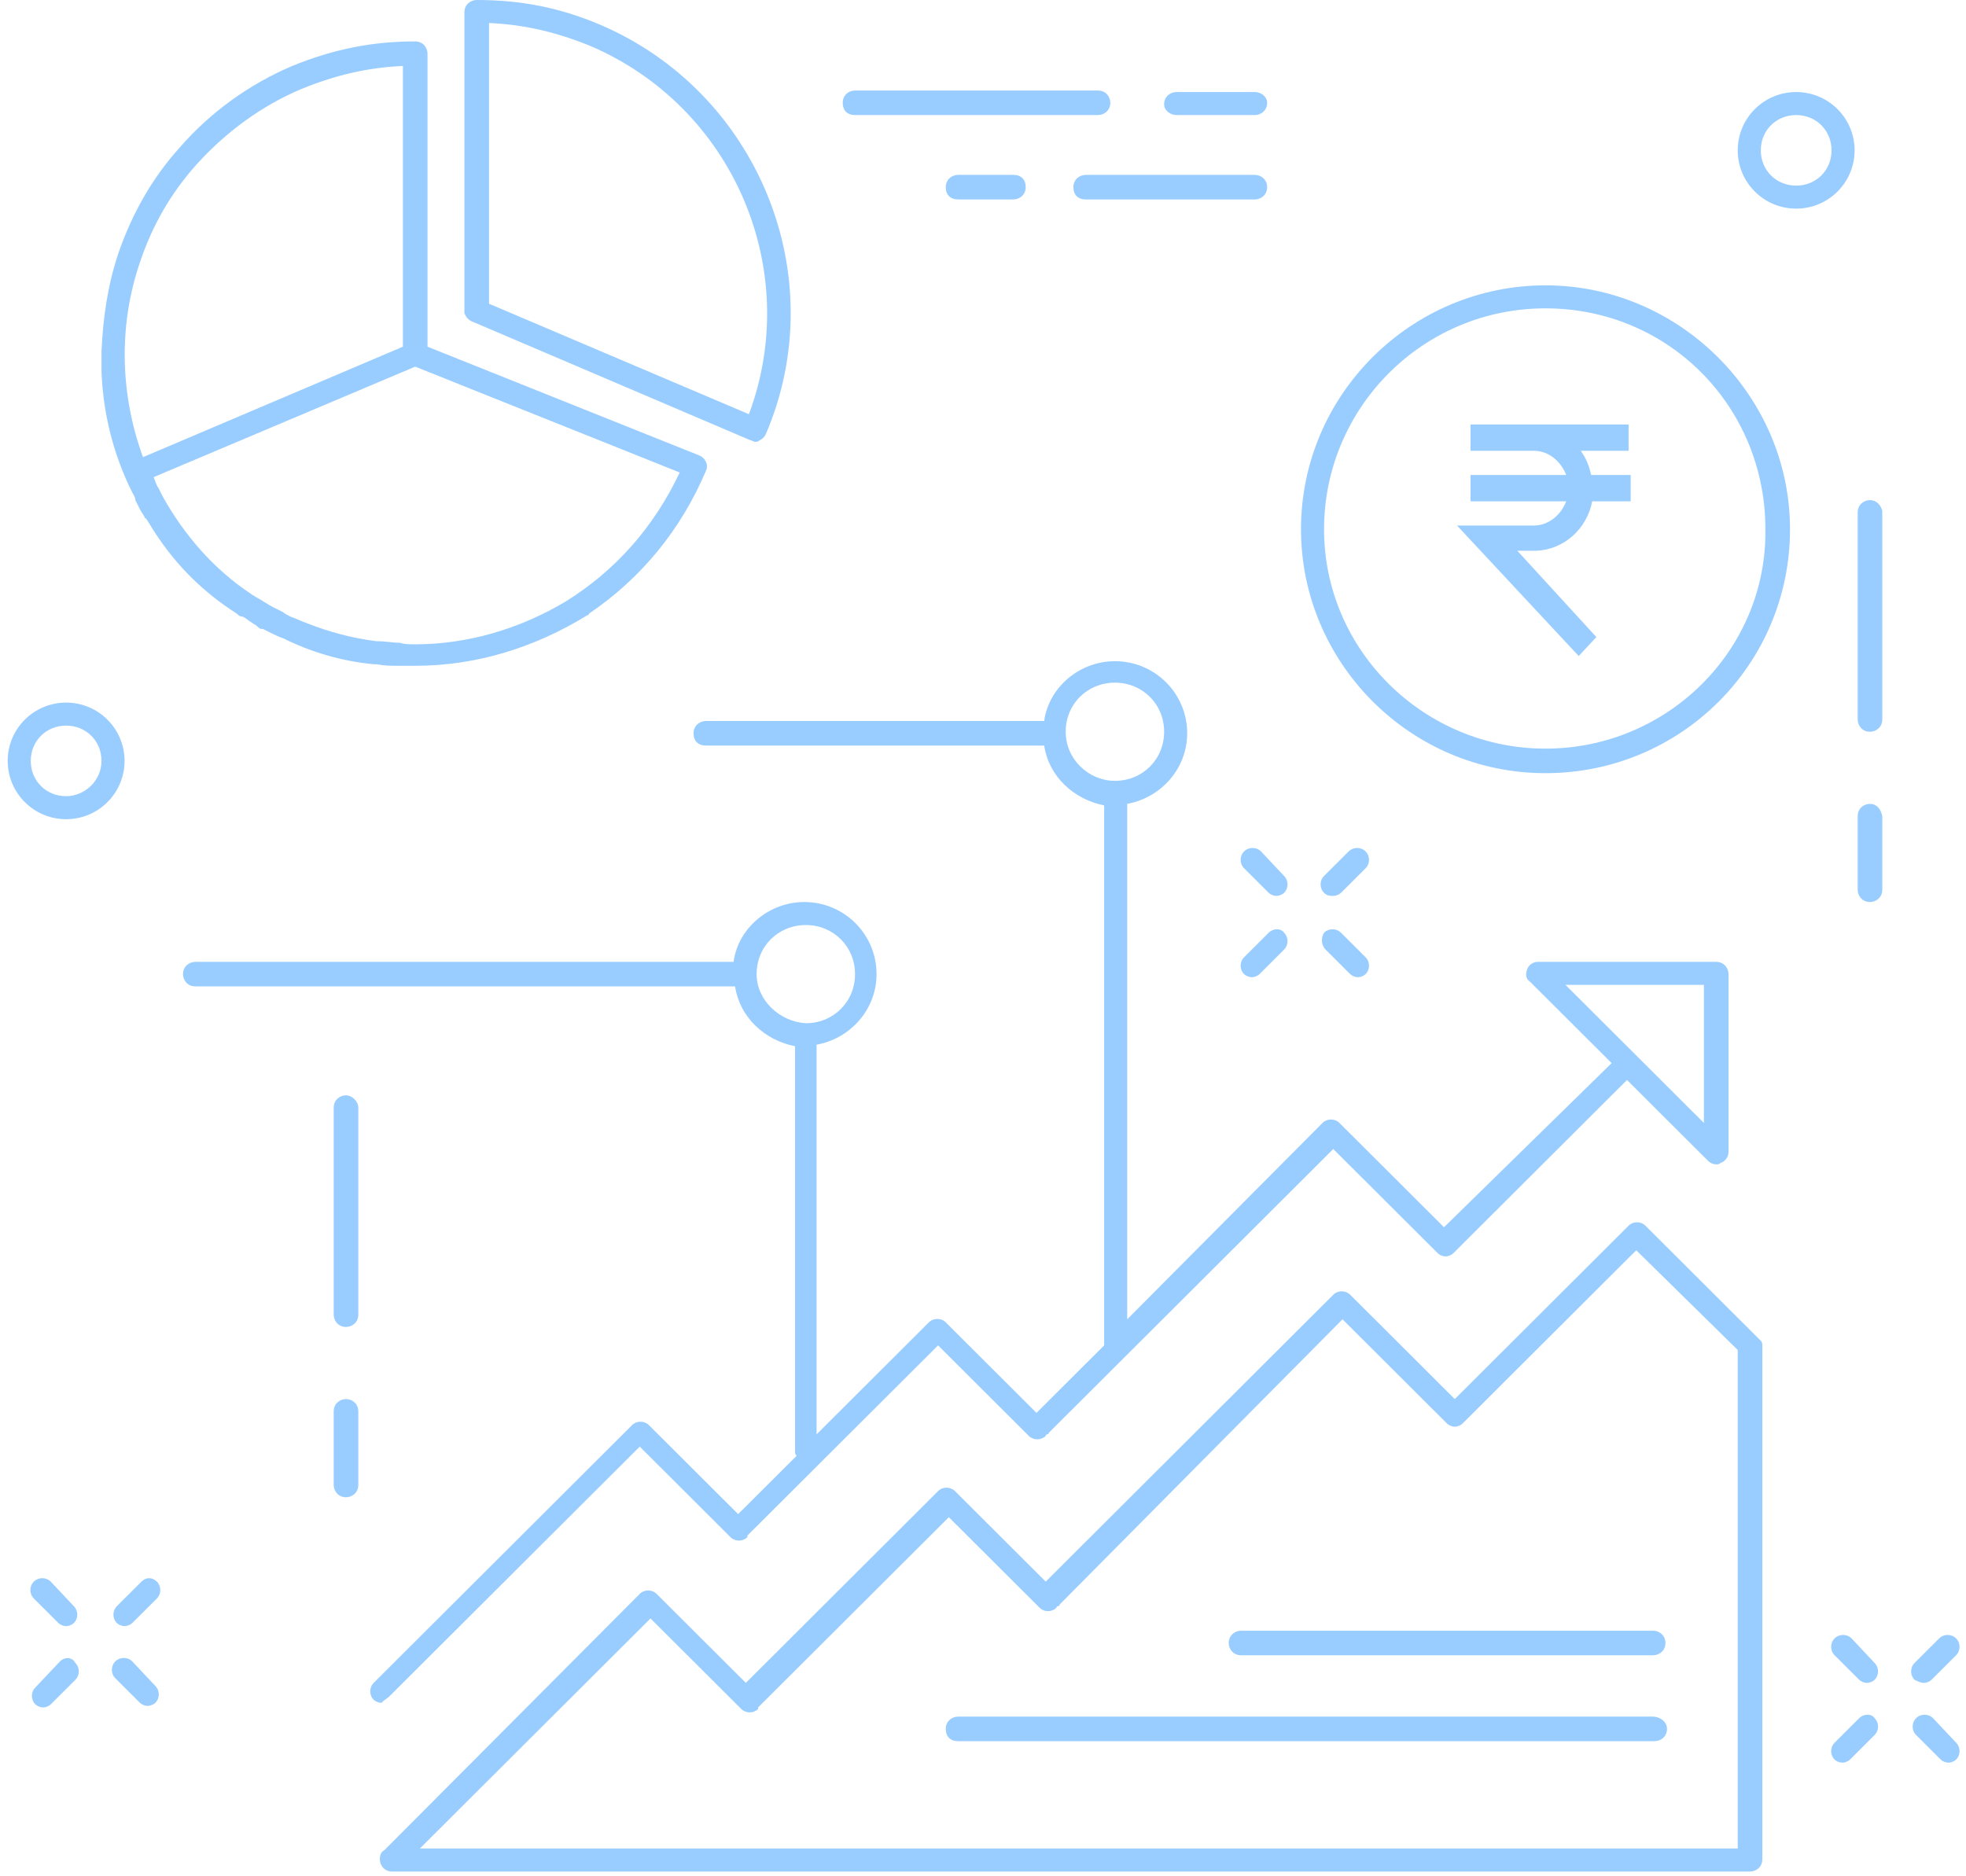 <?xml version="1.0" encoding="UTF-8"?>
<svg width="241px" height="230px" viewBox="0 0 241 230" version="1.1" xmlns="http://www.w3.org/2000/svg" xmlns:xlink="http://www.w3.org/1999/xlink">
    <!-- Generator: Sketch 47.1 (45422) - http://www.bohemiancoding.com/sketch -->
    <title>Equities</title>
    <desc>Created with Sketch.</desc>
    <defs></defs>
    <g id="Welcome" stroke="none" stroke-width="1" fill="none" fill-rule="evenodd">
        <g id="What-We-Offer" transform="translate(-193, -591)" fill-rule="nonzero" fill="#99CDFF">
            <g id="Equities" transform="translate(193, 591)">
                <g id="Equity">
                    <path d="M42.415,134.294 C41.661,134.294 40.907,134.859 40.907,135.799 L40.907,161.191 C40.907,161.943 41.473,162.695 42.415,162.695 C43.169,162.695 43.923,162.131 43.923,161.191 L43.923,135.799 C43.923,135.047 43.169,134.294 42.415,134.294 Z" id="Shape"></path>
                    <path d="M42.415,171.536 C41.661,171.536 40.907,172.1 40.907,173.04 L40.907,182.068 C40.907,182.821 41.473,183.573 42.415,183.573 C43.169,183.573 43.923,183.009 43.923,182.068 L43.923,173.04 C43.923,172.1 43.169,171.536 42.415,171.536 Z" id="Shape"></path>
                    <path d="M229.23,61.316 C228.476,61.316 227.722,61.881 227.722,62.821 L227.722,88.213 C227.722,88.965 228.287,89.718 229.23,89.718 C229.984,89.718 230.738,89.153 230.738,88.213 L230.738,62.633 C230.549,61.881 229.984,61.316 229.23,61.316 Z" id="Shape"></path>
                    <path d="M229.23,98.558 C228.476,98.558 227.722,99.122 227.722,100.062 L227.722,109.091 C227.722,109.843 228.287,110.595 229.23,110.595 C229.984,110.595 230.738,110.031 230.738,109.091 L230.738,100.062 C230.549,99.122 229.984,98.558 229.23,98.558 Z" id="Shape"></path>
                    <path d="M8.106,86.144 C4.147,86.144 0.943,89.341 0.943,93.291 C0.943,97.241 4.147,100.439 8.106,100.439 C12.065,100.439 15.269,97.241 15.269,93.291 C15.269,89.341 12.065,86.144 8.106,86.144 Z M8.106,97.617 C5.655,97.617 3.77,95.736 3.77,93.291 C3.77,90.846 5.655,88.965 8.106,88.965 C10.557,88.965 12.442,90.846 12.442,93.291 C12.442,95.736 10.368,97.617 8.106,97.617 Z" id="Shape"></path>
                    <path d="M227.345,18.433 C227.345,14.483 224.14,11.285 220.181,11.285 C216.223,11.285 213.018,14.483 213.018,18.433 C213.018,22.382 216.223,25.58 220.181,25.58 C224.14,25.58 227.345,22.382 227.345,18.433 Z M220.181,22.759 C217.731,22.759 215.846,20.878 215.846,18.433 C215.846,15.987 217.731,14.107 220.181,14.107 C222.632,14.107 224.517,15.987 224.517,18.433 C224.517,20.878 222.632,22.759 220.181,22.759 Z" id="Shape"></path>
                    <path d="M104.812,14.107 L134.597,14.107 C135.351,14.107 136.105,13.542 136.105,12.602 C136.105,11.849 135.54,11.097 134.597,11.097 L104.812,11.097 C104.058,11.097 103.304,11.661 103.304,12.602 C103.304,13.542 103.87,14.107 104.812,14.107 Z" id="Shape"></path>
                    <path d="M144.211,14.107 L153.825,14.107 C154.579,14.107 155.333,13.542 155.333,12.602 C155.333,11.849 154.579,11.285 153.825,11.285 L144.211,11.285 C143.457,11.285 142.703,11.849 142.703,12.79 C142.703,13.542 143.457,14.107 144.211,14.107 Z" id="Shape"></path>
                    <path d="M153.825,21.442 L133.089,21.442 C132.335,21.442 131.581,22.006 131.581,22.947 C131.581,23.887 132.147,24.451 133.089,24.451 L153.825,24.451 C154.579,24.451 155.333,23.887 155.333,22.947 C155.333,22.006 154.579,21.442 153.825,21.442 Z" id="Shape"></path>
                    <path d="M117.443,21.442 C116.689,21.442 115.935,22.006 115.935,22.947 C115.935,23.887 116.5,24.451 117.443,24.451 L124.229,24.451 C124.983,24.451 125.737,23.887 125.737,22.947 C125.737,22.006 125.172,21.442 124.229,21.442 L117.443,21.442 L117.443,21.442 Z" id="Shape"></path>
                    <path d="M6.221,193.918 C5.655,193.354 4.713,193.354 4.147,193.918 C3.582,194.482 3.582,195.423 4.147,195.987 L7.163,198.996 C7.352,199.184 7.729,199.373 8.106,199.373 C8.483,199.373 8.86,199.184 9.049,198.996 C9.614,198.432 9.614,197.492 9.049,196.927 L6.221,193.918 Z" id="Shape"></path>
                    <path d="M16.212,203.699 C15.646,203.134 14.704,203.134 14.138,203.699 C13.573,204.263 13.573,205.203 14.138,205.767 L17.155,208.777 C17.343,208.965 17.72,209.153 18.097,209.153 C18.474,209.153 18.851,208.965 19.04,208.777 C19.605,208.213 19.605,207.272 19.04,206.708 L16.212,203.699 Z" id="Shape"></path>
                    <path d="M7.352,203.699 L4.336,206.896 C3.77,207.46 3.77,208.401 4.336,208.965 C4.524,209.153 4.901,209.341 5.278,209.341 C5.655,209.341 6.032,209.153 6.221,208.965 L9.237,205.956 C9.803,205.391 9.803,204.451 9.237,203.887 C8.86,203.134 7.917,203.134 7.352,203.699 Z" id="Shape"></path>
                    <path d="M17.343,193.918 L14.327,196.927 C13.761,197.492 13.761,198.432 14.327,198.996 C14.515,199.184 14.892,199.373 15.269,199.373 C15.646,199.373 16.023,199.184 16.212,198.996 L19.228,195.987 C19.794,195.423 19.794,194.482 19.228,193.918 C18.663,193.354 17.909,193.354 17.343,193.918 Z" id="Shape"></path>
                    <path d="M152.506,104.388 C151.94,104.953 151.94,105.893 152.506,106.457 L155.522,109.467 C155.71,109.655 156.087,109.843 156.464,109.843 C156.842,109.843 157.219,109.655 157.407,109.467 C157.973,108.903 157.973,107.962 157.407,107.398 L154.579,104.388 C154.014,103.824 153.071,103.824 152.506,104.388 Z" id="Shape"></path>
                    <path d="M162.497,116.426 L165.513,119.435 C165.702,119.624 166.079,119.812 166.456,119.812 C166.833,119.812 167.21,119.624 167.398,119.435 C167.964,118.871 167.964,117.931 167.398,117.366 L164.382,114.357 C163.816,113.793 162.874,113.793 162.308,114.357 C161.931,114.921 161.931,115.862 162.497,116.426 Z" id="Shape"></path>
                    <path d="M155.522,114.357 L152.506,117.366 C151.94,117.931 151.94,118.871 152.506,119.435 C152.694,119.624 153.071,119.812 153.448,119.812 C153.825,119.812 154.202,119.624 154.391,119.435 L157.407,116.426 C157.973,115.862 157.973,114.921 157.407,114.357 C157.03,113.793 156.087,113.793 155.522,114.357 Z" id="Shape"></path>
                    <path d="M163.439,109.843 C163.816,109.843 164.193,109.655 164.382,109.467 L167.398,106.457 C167.964,105.893 167.964,104.953 167.398,104.388 C166.833,103.824 165.89,103.824 165.325,104.388 L162.308,107.398 C161.743,107.962 161.743,108.903 162.308,109.467 C162.685,109.843 163.062,109.843 163.439,109.843 Z" id="Shape"></path>
                    <path d="M226.968,200.877 C226.402,200.313 225.46,200.313 224.894,200.877 C224.329,201.441 224.329,202.382 224.894,202.946 L227.91,205.956 C228.099,206.144 228.476,206.332 228.853,206.332 C229.23,206.332 229.607,206.144 229.795,205.956 C230.361,205.391 230.361,204.451 229.795,203.887 L226.968,200.877 Z" id="Shape"></path>
                    <path d="M236.959,210.658 C236.393,210.093 235.451,210.093 234.885,210.658 C234.32,211.222 234.32,212.162 234.885,212.727 L237.901,215.736 C238.09,215.924 238.467,216.112 238.844,216.112 C239.221,216.112 239.598,215.924 239.787,215.736 C240.352,215.172 240.352,214.231 239.787,213.667 L236.959,210.658 Z" id="Shape"></path>
                    <path d="M227.91,210.658 L224.894,213.667 C224.329,214.231 224.329,215.172 224.894,215.736 C225.083,215.924 225.46,216.112 225.837,216.112 C226.214,216.112 226.591,215.924 226.779,215.736 L229.795,212.727 C230.361,212.162 230.361,211.222 229.795,210.658 C229.418,210.093 228.476,210.093 227.91,210.658 Z" id="Shape"></path>
                    <path d="M235.828,206.332 C236.205,206.332 236.582,206.144 236.77,205.956 L239.787,202.946 C240.352,202.382 240.352,201.441 239.787,200.877 C239.221,200.313 238.278,200.313 237.713,200.877 L234.697,203.887 C234.131,204.451 234.131,205.391 234.697,205.956 C235.074,206.144 235.451,206.332 235.828,206.332 Z" id="Shape"></path>
                    <path d="M58.062,39.498 L91.994,53.981 C92.182,53.981 92.371,54.169 92.559,54.169 C92.748,54.169 92.936,54.169 93.125,53.981 C93.502,53.793 93.69,53.605 93.879,53.229 C102.173,33.856 92.936,11.285 73.519,3.009 C68.618,0.94 63.905,0 58.439,0 C57.685,0 56.93,0.564 56.93,1.505 L56.93,38.37 C57.119,38.934 57.496,39.31 58.062,39.498 Z M59.947,2.821 C64.282,3.009 68.241,3.95 72.388,5.643 C89.92,13.166 98.403,33.103 91.805,50.784 L59.947,37.241 L59.947,2.821 Z" id="Shape"></path>
                    <path d="M12.442,44.765 C12.442,44.953 12.442,45.141 12.442,45.517 C12.63,50.784 13.95,55.862 16.212,60.376 C16.4,60.752 16.589,60.94 16.589,61.316 C16.778,61.693 16.966,62.069 17.155,62.445 C17.343,62.821 17.532,63.009 17.72,63.385 C17.72,63.385 17.72,63.573 17.909,63.573 C18.286,64.138 18.474,64.514 18.851,65.078 C21.49,69.216 24.884,72.602 29.031,75.235 C29.219,75.423 29.408,75.611 29.785,75.611 C30.162,75.799 30.539,76.175 30.916,76.363 C31.104,76.552 31.293,76.552 31.481,76.74 L31.67,76.928 C31.858,77.116 32.047,77.116 32.235,77.116 C32.612,77.304 32.99,77.492 33.367,77.68 C33.744,77.868 34.121,78.056 34.686,78.244 C38.079,79.937 41.85,81.066 45.808,81.442 C45.997,81.442 45.997,81.442 46.185,81.442 C47.128,81.63 47.882,81.63 48.824,81.63 C49.013,81.63 49.201,81.63 49.39,81.63 C49.39,81.63 49.39,81.63 49.39,81.63 C49.39,81.63 49.39,81.63 49.39,81.63 C49.956,81.63 50.333,81.63 50.898,81.63 C58.439,81.63 65.602,79.373 72.011,75.423 C72.2,75.423 72.2,75.235 72.2,75.235 C78.609,70.909 83.511,64.89 86.527,57.743 C86.715,57.367 86.715,56.99 86.527,56.614 C86.338,56.238 86.15,56.05 85.773,55.862 L52.406,42.508 L52.406,6.583 C52.406,5.831 51.841,5.078 50.898,5.078 C45.62,5.078 40.907,6.019 35.817,8.088 C30.539,10.345 25.826,13.73 22.056,18.056 C18.663,21.818 16.212,26.144 14.515,31.034 C13.196,34.984 12.63,38.934 12.442,43.072 C12.442,43.26 12.442,43.26 12.442,43.448 C12.442,44.012 12.442,44.389 12.442,44.765 Z M69.372,73.73 C69.372,73.73 69.372,73.73 69.372,73.73 C63.717,77.116 57.307,78.997 50.898,78.997 C50.144,78.997 49.579,78.997 49.013,78.809 C48.07,78.809 47.316,78.62 46.374,78.62 C46.374,78.62 46.185,78.62 46.185,78.62 C43.169,78.244 40.341,77.492 37.514,76.363 C36.948,76.175 36.194,75.799 35.629,75.611 C35.252,75.423 34.875,75.235 34.686,75.047 C34.309,74.859 33.932,74.671 33.555,74.483 C32.801,74.106 32.047,73.542 31.293,73.166 C31.104,72.978 30.916,72.978 30.727,72.79 C26.203,69.78 22.621,65.642 19.982,60.94 C19.794,60.564 19.605,60.188 19.417,59.812 C19.228,59.624 19.228,59.436 19.04,59.059 C19.04,58.871 18.851,58.683 18.851,58.495 L50.898,44.953 L83.322,57.931 C80.117,64.702 75.405,69.968 69.372,73.73 Z M17.155,32.163 C18.663,27.649 20.925,23.699 24.129,20.125 C27.711,16.176 32.047,12.978 36.948,10.909 C41.095,9.216 45.054,8.276 49.39,8.088 L49.39,42.508 L17.532,56.05 C14.704,48.338 14.515,39.875 17.155,32.163 Z" id="Shape"></path>
                    <path d="M180.263,55.27 L188.04,55.27 C189.824,55.27 191.354,56.56 191.992,58.238 L180.263,58.238 L180.263,61.463 L191.992,61.463 C191.354,63.141 189.824,64.431 188.04,64.431 L178.605,64.431 L193.522,80.432 L195.689,78.109 L186,67.528 L188.295,67.528 C191.737,67.399 194.542,64.818 195.179,61.463 L199.896,61.463 L199.896,58.238 L195.051,58.238 C194.796,57.076 194.414,56.173 193.777,55.27 L199.641,55.27 L199.641,52.044 L180.263,52.044 L180.263,55.27 Z" id="Shape"></path>
                    <path d="M189.454,34.984 C173.054,34.984 159.481,48.338 159.481,64.89 C159.481,81.254 172.865,94.796 189.454,94.796 C206.043,94.796 219.427,81.442 219.427,64.89 C219.427,48.527 205.854,34.984 189.454,34.984 Z M189.454,91.787 C174.562,91.787 162.308,79.749 162.308,64.89 C162.308,50.031 174.373,37.806 189.454,37.806 C204.535,37.806 216.411,49.843 216.411,64.89 C216.6,79.749 204.346,91.787 189.454,91.787 Z" id="Shape"></path>
                    <path d="M47.693,208.025 L78.421,177.366 L89.543,188.463 C90.108,189.028 91.051,189.028 91.617,188.463 C91.617,188.463 91.617,188.463 91.617,188.275 L114.992,164.953 L126.114,176.05 C126.68,176.614 127.622,176.614 128.188,176.05 C128.188,176.05 128.188,175.862 128.376,175.862 C128.376,175.862 128.565,175.862 128.565,175.674 L163.439,140.877 L176.258,153.667 C176.258,153.667 176.258,153.667 176.258,153.667 C176.447,153.855 176.824,154.043 177.201,154.043 C177.578,154.043 177.955,153.855 178.143,153.667 L199.445,132.413 L209.436,142.382 C209.625,142.57 210.002,142.758 210.379,142.758 C210.567,142.758 210.756,142.758 210.944,142.57 C211.51,142.382 211.887,141.818 211.887,141.254 L211.887,119.435 C211.887,118.683 211.321,117.931 210.379,117.931 L188.511,117.931 C187.946,117.931 187.38,118.307 187.192,118.871 C187.003,119.435 187.003,120 187.569,120.376 L197.56,130.344 L177.012,150.47 L164.193,137.68 C163.628,137.116 162.685,137.116 162.12,137.68 L138.179,161.755 L138.179,98.558 C142.326,97.805 145.531,94.232 145.531,89.906 C145.531,85.015 141.572,81.066 136.671,81.066 C132.335,81.066 128.565,84.263 127.999,88.401 L86.527,88.401 C85.773,88.401 85.019,88.965 85.019,89.906 C85.019,90.846 85.584,91.41 86.527,91.41 L127.999,91.41 C128.565,95.172 131.581,97.993 135.351,98.746 L135.351,164.953 L127.057,173.228 L115.935,162.131 C115.369,161.567 114.426,161.567 113.861,162.131 L100.1,175.862 L100.1,128.087 C104.247,127.335 107.452,123.761 107.452,119.435 C107.452,114.545 103.493,110.595 98.591,110.595 C94.256,110.595 90.485,113.793 89.92,117.931 L23.941,117.931 C23.187,117.931 22.433,118.495 22.433,119.435 C22.433,120.188 22.998,120.94 23.941,120.94 L90.108,120.94 C90.674,124.702 93.69,127.523 97.46,128.276 L97.46,177.931 C97.46,178.119 97.46,178.307 97.649,178.495 L90.485,185.642 L79.552,174.733 C78.986,174.169 78.044,174.169 77.478,174.733 L45.808,206.332 C45.243,206.896 45.243,207.836 45.808,208.401 C45.997,208.589 46.374,208.777 46.751,208.777 C47.128,208.401 47.505,208.213 47.693,208.025 Z M208.871,120.752 L208.871,137.68 L200.388,129.216 L200.388,129.216 L200.388,129.216 L191.905,120.752 L208.871,120.752 Z M130.638,89.718 C130.638,86.332 133.278,83.699 136.671,83.699 C140.064,83.699 142.703,86.332 142.703,89.718 C142.703,93.103 140.064,95.736 136.671,95.736 C136.671,95.736 136.671,95.736 136.671,95.736 C136.671,95.736 136.671,95.736 136.671,95.736 C133.466,95.736 130.638,93.103 130.638,89.718 Z M92.748,119.435 C92.748,116.05 95.387,113.417 98.78,113.417 C102.173,113.417 104.812,116.05 104.812,119.435 C104.812,122.821 102.173,125.454 98.78,125.454 C98.78,125.454 98.78,125.454 98.78,125.454 C98.78,125.454 98.78,125.454 98.78,125.454 C95.575,125.266 92.748,122.633 92.748,119.435 Z" id="Shape"></path>
                    <path d="M215.469,164.012 C215.469,164.012 215.469,164.012 215.469,164.012 L201.707,150.282 C201.142,149.717 200.199,149.717 199.634,150.282 L178.332,171.536 L165.513,158.746 C164.948,158.181 164.005,158.181 163.439,158.746 L128.188,193.918 L117.066,182.821 C116.5,182.257 115.558,182.257 114.992,182.821 L91.428,206.332 L80.494,195.423 C79.929,194.858 78.986,194.858 78.421,195.423 L47.128,226.833 C47.128,226.833 47.128,226.833 47.128,226.833 C46.751,227.021 46.562,227.398 46.562,227.962 C46.562,228.714 47.128,229.466 48.07,229.466 L214.526,229.466 C215.28,229.466 216.034,228.902 216.034,227.962 L216.034,164.953 C216.034,164.764 216.034,164.576 215.846,164.388 C215.657,164.2 215.657,164.2 215.469,164.012 Z M51.464,226.645 L79.74,198.432 L90.863,209.529 C91.428,210.093 92.371,210.093 92.936,209.529 C92.936,209.529 92.936,209.529 92.936,209.341 L116.312,186.018 L127.434,197.115 C127.999,197.68 128.942,197.68 129.507,197.115 C129.507,197.115 129.507,196.927 129.696,196.927 C129.696,196.927 129.884,196.927 129.884,196.739 L164.57,161.755 L177.389,174.545 C177.389,174.545 177.389,174.545 177.389,174.545 C177.578,174.733 177.955,174.921 178.332,174.921 C178.709,174.921 179.086,174.733 179.274,174.545 L200.576,153.291 L213.018,165.517 L213.018,226.645 L51.464,226.645 Z" id="Shape"></path>
                    <path d="M202.65,210.47 L117.443,210.47 C116.689,210.47 115.935,211.034 115.935,211.974 C115.935,212.915 116.5,213.479 117.443,213.479 L202.838,213.479 C203.592,213.479 204.346,212.915 204.346,211.974 C204.346,211.034 203.404,210.47 202.65,210.47 Z" id="Shape"></path>
                    <path d="M202.65,199.937 L152.129,199.937 C151.375,199.937 150.621,200.501 150.621,201.441 C150.621,202.194 151.186,202.946 152.129,202.946 L202.65,202.946 C203.404,202.946 204.158,202.382 204.158,201.441 C204.158,200.501 203.404,199.937 202.65,199.937 Z" id="Shape"></path>
                </g>
            </g>
        </g>
    </g>
</svg>
